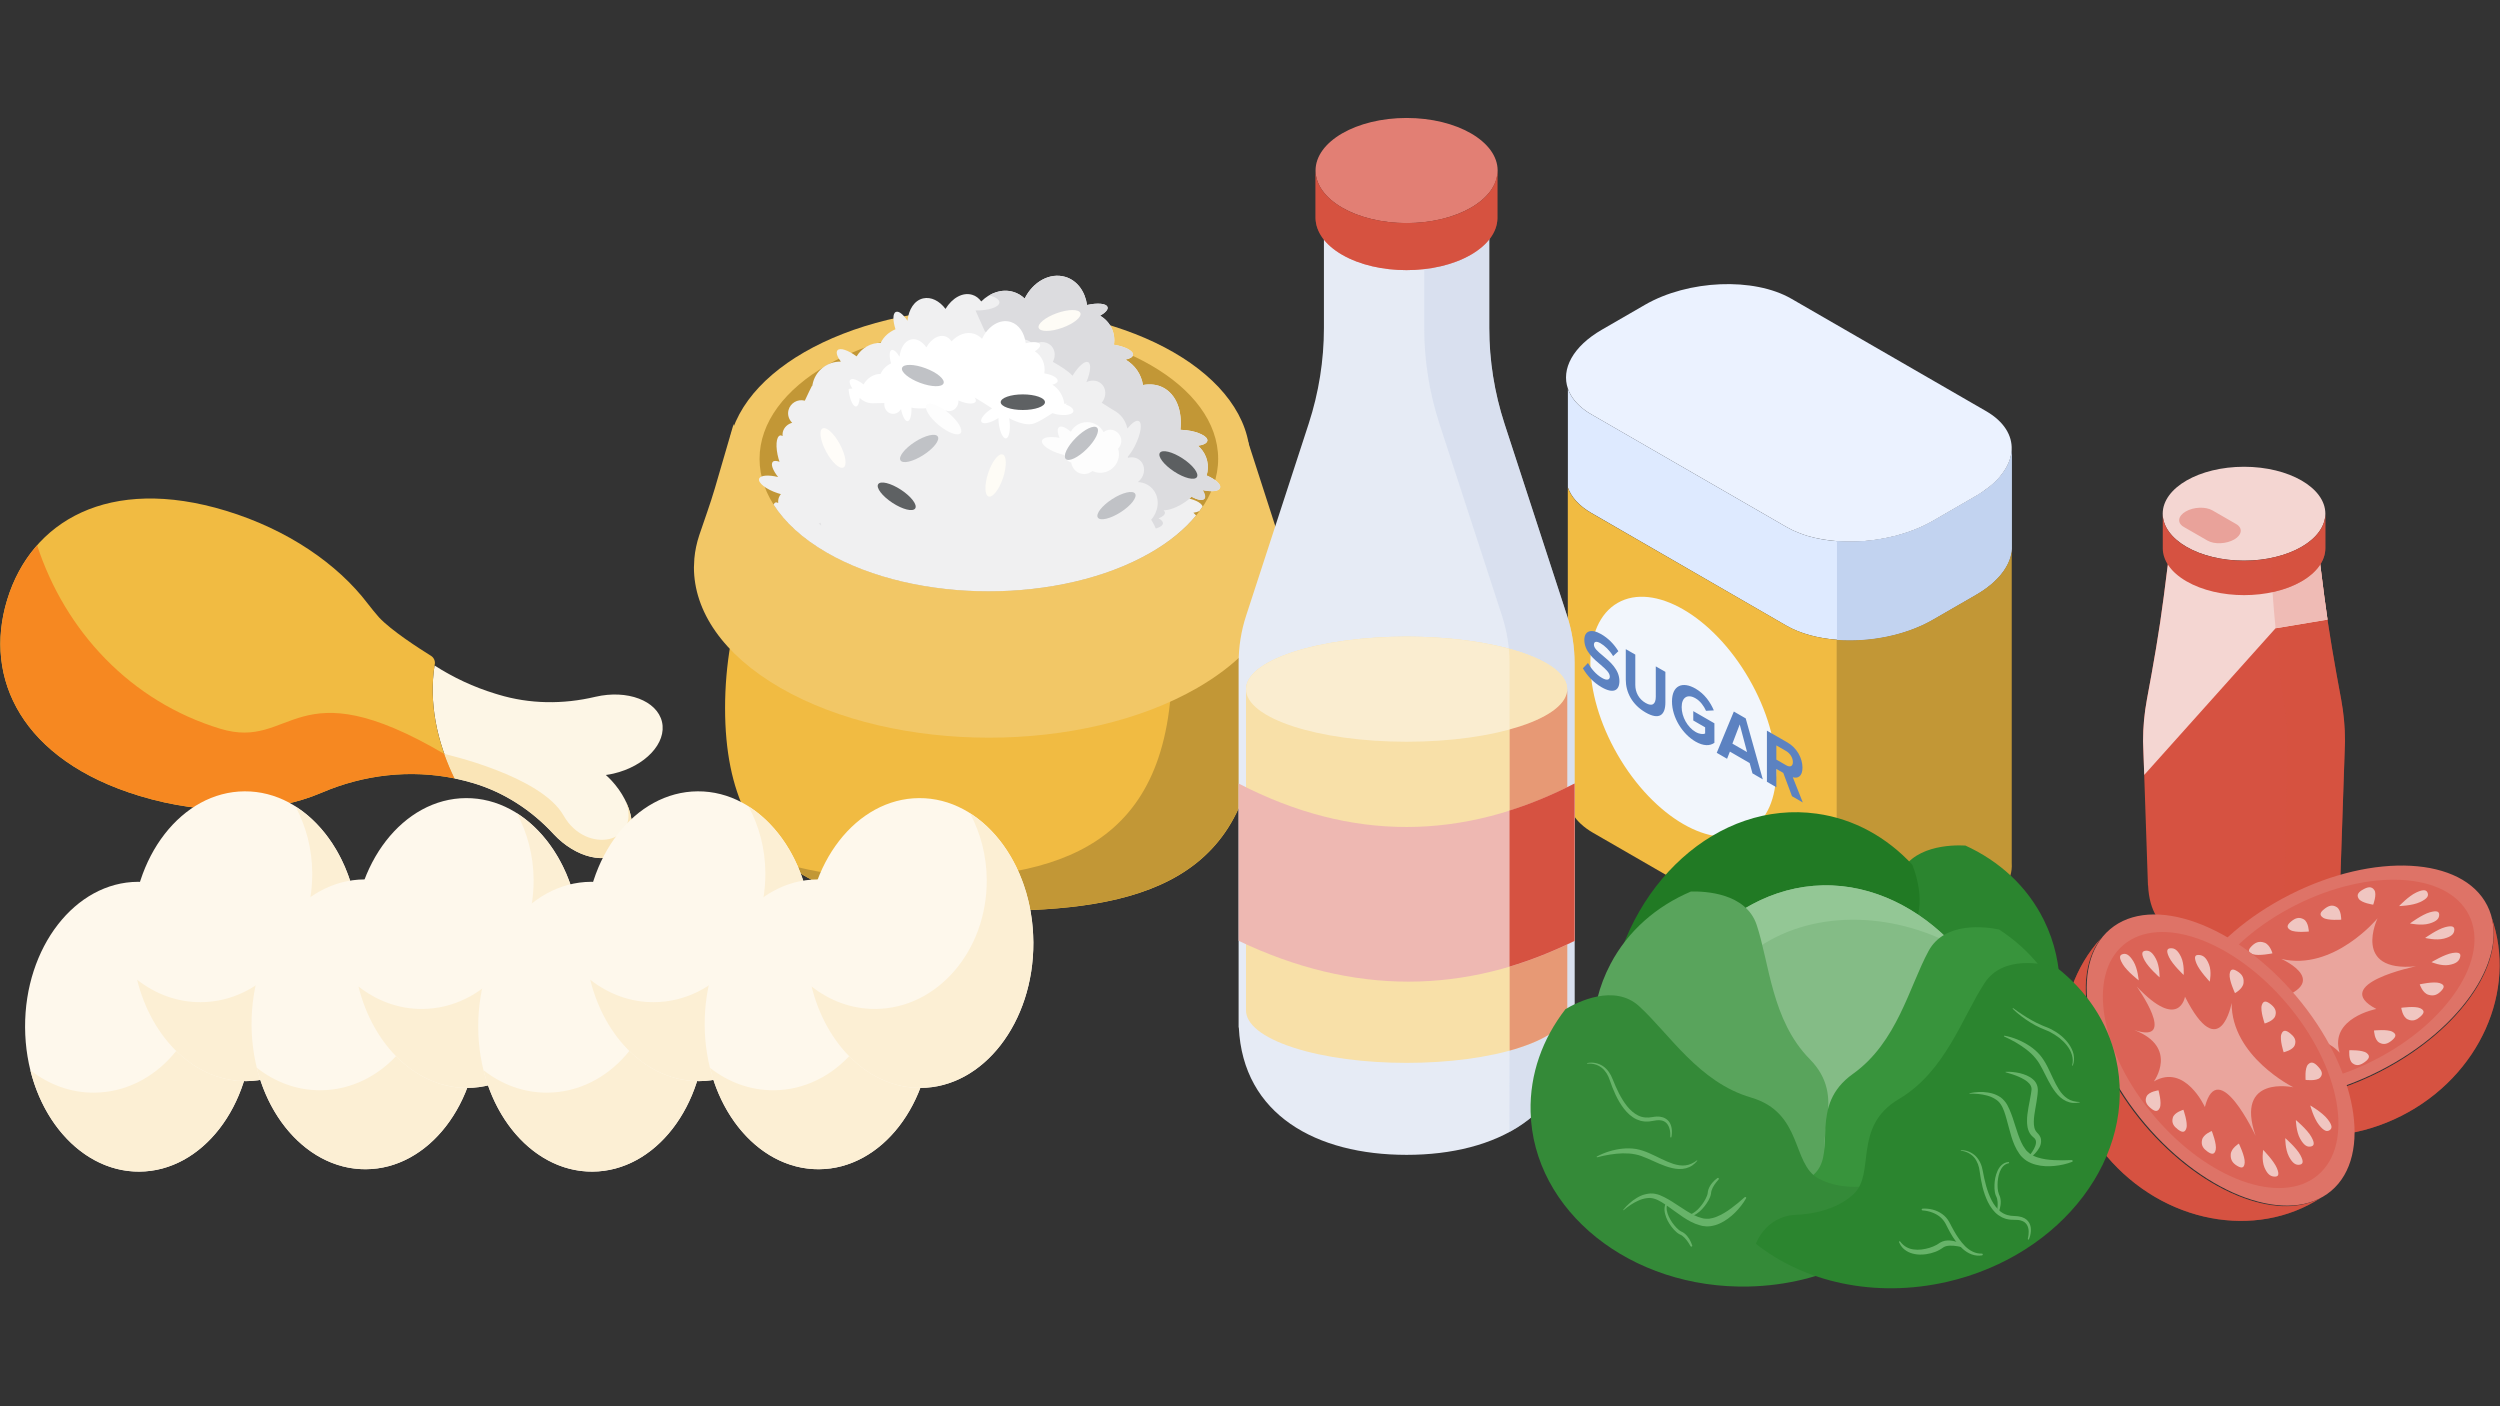 <?xml version="1.0" encoding="iso-8859-1"?>
<!-- Generator: Adobe Illustrator 24.1.2, SVG Export Plug-In . SVG Version: 6.00 Build 0)  -->
<svg version="1.1" id="HASSAN_x5F_CHOICE_x5F_1" xmlns="http://www.w3.org/2000/svg" xmlns:xlink="http://www.w3.org/1999/xlink"
	 x="0px" y="0px" viewBox="0 0 1920 1080" style="enable-background:new 0 0 1920 1080;" xml:space="preserve">
<rect x="0" y="0" width="1920" height="1080" fill="#333333" stroke="none"/>
<g>
	<g id="Chicken">
		<g>
			<g>
				<path style="fill:#FDF6E6;" d="M457.331,535.124c-0.104,0.035-0.208,0.035-0.312,0.069c-24.6,5.829-50.206,5.586-74.39-1.77
					l-2.29-0.694c-16.585-5.066-32.233-12.387-46.633-21.651c-4.268,28.313,1.423,57.84,15.44,86.742
					c5.031,1.041,9.993,2.29,14.954,3.782l0,0c23.42,7.148,44.238,20.749,60.858,38.722c0.069,0.104,0.173,0.174,0.243,0.278
					c17.106,18.32,40.873,23.906,53.121,12.491c12.213-11.415,8.258-35.53-8.848-53.815c-1.353-1.457-2.776-2.81-4.198-4.094
					c1.908-0.278,3.817-0.59,5.76-1.041c24.427-5.656,41.15-23.455,37.368-39.763C504.588,538.073,481.758,529.468,457.331,535.124z
					"/>
				<g>
					<path style="fill:#F1BB42;" d="M333.707,511.114L333.707,511.114l0.035-0.173c0.833-2.741-0.278-5.725-2.706-7.252
						c-9.056-5.621-30.533-19.43-39.971-29.562c-2.984-3.435-5.864-6.939-8.639-10.548c-23.247-30.568-61.656-56.937-108.844-71.302
						c-90.108-27.445-149.717,7.98-168.106,68.422s11.346,123.035,101.453,150.48c51.698,15.752,102.703,13.636,140.245-2.464
						c32.303-13.844,67.832-17.869,101.974-10.895C335.129,568.953,329.439,539.426,333.707,511.114z"/>
				</g>
				<path style="fill:#F68821;" d="M343.04,583.734c-1.492-3.678-1.77-4.684-1.77-4.684
					c-115.714-67.971-115.957-2.255-172.166-19.396C100.371,538.732,50.13,484.883,28.513,418.786
					c-10.409,11.762-18.146,25.953-23.004,41.914c-18.424,60.442,11.311,123.035,101.419,150.48
					c51.698,15.752,102.703,13.636,140.245-2.464c32.303-13.844,67.832-17.869,101.974-10.895l0,0
					C346.891,593.137,344.844,588.453,343.04,583.734z"/>
				<path style="fill:#FAE5B7;" d="M341.271,579.05c2.221,6.28,4.858,12.56,7.876,18.771c5.031,1.041,9.993,2.29,14.954,3.782
					c23.42,7.148,44.238,20.749,60.858,38.722c0.069,0.104,0.173,0.174,0.243,0.278c17.106,18.32,40.873,23.906,53.121,12.491
					c8.986-8.397,9.195-23.663,1.874-38.409c13.358,32.823-29.978,42.33-47.361,11.658
					C415.522,595.705,341.895,579.189,341.271,579.05z"/>
			</g>
		</g>
	</g>
	<g>
		<path style="fill:#F1BB42;" d="M965.511,543.832c0,134.038-91.484,155.724-204.326,155.724s-204.326-21.631-204.326-155.724
			s91.484-242.74,204.326-242.74S965.511,409.794,965.511,543.832z"/>
		<path style="fill:#C29736;" d="M837.902,318.856c38.304,47.404,62.224,114.75,62.224,189.451
			c0,143.464-88.105,166.621-196.807,166.621c-35.907,0-69.525-2.561-98.513-11.115c37.487,28.933,93.554,35.689,156.269,35.689
			c112.843,0,204.326-21.631,204.326-155.724C965.511,442.051,912.713,354.926,837.902,318.856z"/>
		<path style="fill:#F2C766;" d="M980.004,405.871l-21.468-66.529l-10.625,23.811c-8.119-7.029-17.545-13.676-28.279-19.888
			c-88.487-51.054-231.897-51.054-320.329,0c-11.061,6.375-20.705,13.24-28.987,20.487l-6.92-38.086l-14.439,49.529
			c-3.542,12.096-7.955,23.92-11.933,35.852c-1.962,5.885-3.215,11.878-3.76,17.872l-0.327,6.811
			c0,33.455,22.122,66.965,66.365,92.519c88.487,51.054,231.897,51.054,320.329,0C977.117,495.067,997.168,448.48,980.004,405.871z"
			/>
		<ellipse style="fill:#F2C766;" cx="759.441" cy="352.42" rx="200.567" ry="115.785"/>
		<ellipse style="fill:#C29736;" cx="759.441" cy="352.42" rx="176.102" ry="101.673"/>
		<path style="fill:#F0F0F1;" d="M907.7,381.843c-1.58-0.163-3.051-0.272-4.522-0.327c1.58-14.33-3.051-27.135-13.404-32.474
			c-4.686-2.397-9.971-2.833-15.365-1.907c-1.253-8.228-6.212-15.42-13.404-19.506c3.378-0.708,5.612-1.962,5.776-3.651
			c0.381-3.106-6.103-6.429-14.657-7.792c1.526-9.154-2.997-17.926-10.625-22.285c3.869-2.18,6.266-4.631,5.721-6.538
			c-0.817-2.942-7.683-3.487-15.747-1.689c-1.471-10.298-7.519-18.853-16.673-21.577c-11.878-3.542-24.792,3.705-31.221,16.619
			c-2.452-2.343-5.394-4.141-8.772-5.122c-8.609-2.561-17.763,0.545-24.574,7.356c-1.798-2.452-4.141-4.304-6.974-5.122
			c-7.301-2.179-15.365,2.452-20.487,10.843c-4.631-6.157-11.061-9.481-17.218-8.064c-6.756,1.58-11.061,8.5-11.987,17.163
			c-3.215-4.849-6.702-7.737-8.936-6.756c-2.452,1.09-2.397,6.647-0.272,13.295c-4.849,2.016-8.99,5.558-11.333,10.407
			c-7.683-0.054-14.657,4.032-18.526,10.407c-6.484-4.795-12.804-6.92-14.711-4.631c-1.308,1.58-0.218,4.904,2.615,8.663
			c-10.516-0.218-19.888,7.138-21.795,17.817c-0.055,0.272,0,0.545-0.055,0.817c-0.109-0.054-0.163-0.109-0.272-0.163
			c-0.763,1.526-2.997,5.885-5.558,11.551c-0.055,0-0.055-0.055-0.109-0.055c-5.449-1.417-11.006,1.853-12.423,7.301
			c-0.926,3.651,0.327,7.247,2.833,9.699c-3.378,0.926-6.266,3.433-7.192,7.083c-0.272,1.035-0.218,2.07-0.163,3.106
			c-0.654-0.272-1.253-0.599-1.853-0.49c-0.708,0.218-1.308,0.817-1.744,1.689c8.554,13.458,22.122,26.045,40.756,36.833
			c68.763,39.721,180.243,39.721,249.006,0c14.766-8.5,26.317-18.199,34.763-28.497c-0.654-0.708-1.308-1.417-2.071-2.07
			c1.907-0.272,3.433-0.708,4.631-1.308c0.817-1.144,1.635-2.288,2.397-3.433C922.957,385.984,916.255,382.878,907.7,381.843z"/>
		<g>
			<path style="fill:#F0F0F1;" d="M926.607,365.115c0.272-0.872,0.545-1.744,0.708-2.67c1.362-7.792-1.635-15.256-7.247-20.106
				c4.141-0.599,6.974-1.962,7.192-3.923c0.381-3.269-6.865-6.865-16.183-8.01c-1.58-0.163-3.051-0.272-4.522-0.327
				c1.58-14.33-3.051-27.135-13.404-32.474c-4.686-2.397-9.971-2.833-15.365-1.907c-1.253-8.228-6.212-15.42-13.404-19.506
				c3.378-0.708,5.612-1.962,5.776-3.651c0.381-3.106-6.103-6.429-14.657-7.792c1.526-9.154-2.997-17.926-10.625-22.285
				c3.869-2.179,6.266-4.631,5.721-6.538c-0.817-2.942-7.683-3.487-15.747-1.689c-1.471-10.298-7.519-18.852-16.673-21.577
				c-11.878-3.542-24.792,3.705-31.221,16.619c-2.452-2.343-5.394-4.141-8.772-5.122c-8.609-2.561-17.763,0.545-24.574,7.356
				c-1.798-2.452-4.141-4.304-6.974-5.122c-7.301-2.179-15.365,2.452-20.487,10.843c-4.631-6.157-11.061-9.481-17.218-8.064
				c-6.756,1.58-11.061,8.5-11.987,17.163c-3.215-4.849-6.702-7.737-8.936-6.756c-2.452,1.09-2.397,6.647-0.272,13.295
				c-4.849,2.016-8.99,5.558-11.333,10.407c-7.683-0.055-14.657,4.032-18.526,10.407c-6.484-4.795-12.804-6.92-14.711-4.631
				c-1.308,1.58-0.218,4.904,2.615,8.663c-10.516-0.218-19.888,7.138-21.795,17.817c-0.055,0.272,0,0.545-0.055,0.817
				c-0.109-0.055-0.163-0.109-0.272-0.163c-0.763,1.526-2.997,5.885-5.558,11.551c-0.055,0-0.055-0.055-0.109-0.055
				c-5.449-1.417-11.006,1.853-12.423,7.301c-0.926,3.651,0.327,7.247,2.833,9.699c-3.378,0.926-6.266,3.433-7.192,7.083
				c-0.272,1.035-0.218,2.07-0.163,3.106c-0.654-0.272-1.253-0.599-1.853-0.49c-3.215,0.872-3.76,8.936-1.253,17.981
				c0.218,0.817,0.49,1.526,0.763,2.288c-2.288-0.817-4.195-0.981-5.176,0c-1.798,1.853,0.054,6.647,4.086,11.715
				c-7.465-1.853-13.676-1.417-14.602,1.308c-1.035,3.16,5.34,8.119,14.221,11.061c0.872,0.272,1.744,0.545,2.561,0.763
				c-0.055,7.465,4.904,14.33,12.423,16.292c4.958,1.308,9.971,0.109,13.84-2.67c-1.09,5.285,2.016,10.57,7.301,11.933
				c4.086,1.035,8.064-0.654,10.461-3.814c0.218,0.218,0.381,0.381,0.599,0.599c0.109,2.615,0.49,5.449,1.308,8.554
				c2.506,9.045,7.138,15.692,10.298,14.82c2.016-0.545,2.888-4.195,2.67-8.936c4.631,2.997,10.244,4.74,17.49,3.215
				c0,0,4.305-0.654,9.971-1.362c0.163,4.359,2.997,8.282,7.465,9.426c4.795,1.253,9.481-1.253,11.551-5.558
				c2.615,7.029,6.32,11.933,9.045,11.17s3.378-6.756,2.016-14.112c4.413,0.654,11.715-0.381,18.199-1.526
				c0.926,3.433,3.433,6.375,7.138,7.301c5.449,1.417,11.006-1.853,12.423-7.301c5.449,1.417,11.006-1.853,12.423-7.301
				c0.381-1.471,0.381-2.942,0.109-4.304c0.327,0.109,0.599,0.218,0.926,0.272c9.099,2.343,17.163,1.689,17.981-1.526
				c0.163-0.599,0-1.253-0.327-1.962c1.144,0.109,2.343,0.163,3.596,0.163c4.74,1.962,9.917,4.195,15.529,6.593
				c-7.356,5.558-11.769,12.151-9.808,14.766c1.961,2.67,9.699,0.272,17.218-5.394c0.272-0.218,0.49-0.436,0.763-0.654
				c0.272,1.471,0.49,2.997,0.926,4.577c2.506,9.045,7.138,15.692,10.298,14.82c3.215-0.872,3.76-8.936,1.253-17.981
				c-0.272-0.926-0.599-1.635-0.872-2.506c11.333,3.596,21.958,5.285,28.878,1.471c5.449-2.942,11.442-7.41,17.49-12.151
				c1.635,0.272,3.378,0.49,5.231,0.545c9.372,0.436,17.109-1.907,17.272-5.176c0.055-1.362-1.253-2.615-3.378-3.76
				c3.051-1.144,4.958-2.67,4.904-4.304c0-0.654-0.436-1.308-1.035-1.907c3.378,0.109,8.609-1.471,14.003-4.686
				c3.051-1.798,5.558-3.76,7.574-5.667c4.522,2.397,8.445,3.269,9.862,1.58c1.09-1.308,0.49-3.76-1.253-6.647
				c6.865,1.471,12.423,0.981,13.24-1.635C938.213,372.144,933.581,368.112,926.607,365.115z"/>
			<g>
				<path style="fill:#E3E3E5;" d="M597.233,365.605C597.233,365.551,597.233,365.551,597.233,365.605
					C597.233,365.551,597.233,365.605,597.233,365.605L597.233,365.605z"/>
				<path style="fill:#E3E3E5;" d="M630.307,401.458c-0.49,0.218-0.981,0.381-1.471,0.545c0.545,0.654,1.144,1.199,1.853,1.689
					C630.579,402.983,630.361,402.221,630.307,401.458z"/>
				<path style="fill:#DCDCDF;" d="M926.607,365.115c0.272-0.872,0.545-1.744,0.708-2.67c1.362-7.792-1.635-15.256-7.247-20.106
					c4.141-0.599,6.974-1.962,7.192-3.923c0.381-3.269-6.865-6.865-16.183-8.01c-1.58-0.163-3.051-0.272-4.522-0.327
					c1.58-14.33-3.051-27.135-13.404-32.474c-4.686-2.397-9.971-2.833-15.365-1.907c-1.253-8.228-6.212-15.42-13.404-19.506
					c3.378-0.708,5.612-1.962,5.776-3.651c0.381-3.106-6.103-6.429-14.657-7.792c1.526-9.154-2.997-17.926-10.625-22.285
					c3.869-2.179,6.266-4.631,5.721-6.538c-0.817-2.942-7.683-3.487-15.747-1.689c-1.471-10.298-7.519-18.852-16.673-21.577
					c-11.878-3.542-24.792,3.705-31.221,16.619c-2.452-2.343-5.394-4.141-8.772-5.122c-6.212-1.853-12.695-0.654-18.417,2.67
					c4.904,1.253,8.064,3.378,7.792,5.667c-0.436,3.487-8.609,6.103-18.362,5.939c2.561,5.776,4.904,11.061,7.083,15.801
					c0.926,0.817,1.798,1.689,2.615,2.506c0.218-0.817,0.599-1.471,1.144-1.853c2.997-2.125,9.699,2.615,14.929,10.625
					c0.163,0.272,0.327,0.545,0.49,0.872c0.817-1.362,1.907-2.561,3.269-3.542c5.067-3.651,11.769-2.67,14.875,2.07
					c5.067-3.651,11.769-2.724,14.875,2.07c2.125,3.269,1.961,7.356,0.109,10.897c5.83,3.324,12.205,7.247,15.093,10.734
					c4.359-7.083,9.317-11.66,11.933-10.516c2.67,1.199,1.907,7.737-1.253,15.365c4.74-2.234,10.189-1.253,12.968,2.997
					c2.561,3.923,1.853,9.099-1.199,12.859c4.849,3.16,8.663,5.449,8.663,5.449c6.702,3.487,9.753,8.718,11.061,14.33
					c3.378-4.141,6.647-6.647,8.609-5.776c3.106,1.362,1.798,10.026-2.942,19.288c-1.635,3.215-3.433,5.83-5.285,8.064
					c0,0.327,0,0.599,0,0.926c4.141-1.09,8.5,0.163,10.843,3.76c3.051,4.631,1.58,11.17-3.16,14.875
					c5.013,0.218,9.699,2.561,12.586,6.974c4.359,6.647,3.106,15.692-2.397,21.958c0.49,0.763,0.981,1.526,1.417,2.343
					c0.817,1.471,1.526,2.997,2.125,4.413c3.324-0.926,5.449-2.397,5.503-4.087c0.055-1.362-1.253-2.615-3.378-3.76
					c3.051-1.144,4.958-2.67,4.904-4.304c0-0.654-0.436-1.308-1.035-1.907c3.378,0.109,8.609-1.471,14.003-4.686
					c3.051-1.798,5.558-3.76,7.574-5.667c4.522,2.397,8.445,3.269,9.862,1.58c1.09-1.308,0.49-3.76-1.253-6.647
					c6.865,1.471,12.423,0.981,13.24-1.635C938.267,372.144,933.581,368.112,926.607,365.115z"/>
			</g>
			<path style="fill:#FDFDFD;" d="M861.168,338.58c0-4.74-3.814-8.554-8.554-8.554c-1.962,0-3.651,0.763-5.067,1.853
				c-2.397-4.577-7.138-7.683-12.695-7.683c-5.394,0-10.026,2.997-12.478,7.356c-3.814-3.324-7.301-4.795-9.045-3.487
				c-1.526,1.144-1.199,4.359,0.327,8.173c-7.029-1.253-12.641-0.545-13.404,2.125c-0.926,3.16,5.667,7.901,14.711,10.462
				c0.708,0.218,1.417,0.381,2.125,0.545c0.763,2.779,2.833,4.958,5.558,5.83c0.763,4.958,4.849,8.881,10.026,8.881
				c2.452,0,4.577-0.981,6.32-2.343c1.853,0.872,3.869,1.362,5.994,1.362c7.955,0,14.385-6.429,14.385-14.385
				c0-1.417-0.272-2.779-0.654-4.087C860.188,342.993,861.168,340.868,861.168,338.58z"/>
			<path style="fill:#FFFFFF;" d="M818.505,310.574c0.327-0.218,0.654-0.436,0.981-0.654c-0.708,0.054-1.362,0.109-2.071,0.272
				c-0.817-6.266-4.25-11.715-9.208-14.766c2.397-0.545,3.923-1.58,4.087-2.833c0.272-2.397-4.195-4.904-10.244-5.83
				c1.144-7.029-1.962-13.676-7.301-16.945c2.724-1.689,4.413-3.596,4.086-5.067c-0.545-2.234-5.34-2.615-11.061-1.144
				c-0.981-7.846-5.122-14.33-11.497-16.346c-8.282-2.615-17.436,3.051-22.067,12.968c-1.689-1.798-3.76-3.106-6.103-3.869
				c-5.994-1.907-12.478,0.599-17.327,5.83c-1.253-1.853-2.888-3.269-4.849-3.869c-5.067-1.58-10.843,2.016-14.494,8.445
				c-3.215-4.631-7.683-7.138-11.987-5.994c-4.74,1.253-7.846,6.593-8.609,13.186c-2.234-3.705-4.631-5.83-6.212-5.067
				c-1.744,0.872-1.744,5.122-0.272,10.189c-3.433,1.58-6.375,4.304-8.064,8.064c-5.394,0.054-10.298,3.215-13.077,8.119
				c-4.522-3.596-8.936-5.176-10.298-3.433c-0.926,1.253-0.163,3.76,1.744,6.593c-0.981,0-1.907,0.109-2.888,0.272
				c0.054,0.436,0,0.817,0.054,1.308c0.817,7.083,3.378,12.478,5.721,12.151c1.471-0.218,2.397-2.888,2.724-6.538
				c2.888,2.724,6.647,4.522,11.824,4.032c0,0,3.051-0.109,7.083-0.109c-0.327,3.324,1.253,6.538,4.25,7.792
				c3.215,1.362,6.702-0.109,8.554-3.16c1.09,5.558,3.215,9.59,5.176,9.263c1.962-0.327,3.051-4.795,2.833-10.461
				c2.997,0.926,8.173,0.763,12.75,0.49c0.272,2.67,1.744,5.122,4.25,6.157c3.651,1.58,7.792-0.381,9.317-4.413
				c3.651,1.58,7.792-0.381,9.317-4.413c0.381-1.09,0.545-2.179,0.49-3.269c0.218,0.109,0.381,0.218,0.599,0.272
				c6.103,2.615,11.715,2.833,12.641,0.49c0.327-0.872-0.054-1.907-0.872-3.051c3.76,2.125,8.445,5.231,13.458,8.391
				c-5.667,3.542-9.372,8.119-8.228,10.298c1.09,2.179,6.702,1.09,12.478-2.506c0.218-0.163,0.381-0.272,0.599-0.436
				c0.054,1.144,0.054,2.288,0.163,3.542c0.817,7.083,3.378,12.478,5.721,12.151c2.288-0.381,3.487-6.429,2.67-13.513
				c-0.109-0.708-0.272-1.308-0.381-1.962c7.519,3.76,14.711,5.994,19.942,3.76c4.087-1.744,8.663-4.577,13.349-7.628
				c1.144,0.327,2.288,0.654,3.542,0.926c6.484,1.199,12.096,0.109,12.532-2.343C824.771,314.061,822.319,312.045,818.505,310.574z"
				/>
			
				<ellipse transform="matrix(0.881 -0.473 0.473 0.881 -86.65 343.533)" style="fill:#FFFDF9;" cx="639.796" cy="344.072" rx="5.994" ry="17.001"/>
			
				<ellipse transform="matrix(0.639 -0.769 0.769 0.639 14.551 673.653)" style="fill:#FDFDFD;" cx="724.584" cy="321.332" rx="5.994" ry="17.001"/>
			
				<ellipse transform="matrix(0.316 -0.949 0.949 0.316 176.016 975.426)" style="fill:#FEFCF6;" cx="764.808" cy="365.584" rx="17" ry="5.993"/>
			
				<ellipse transform="matrix(0.842 -0.54 0.54 0.842 -73.744 524.515)" style="fill:#C0C2C6;" cx="857.129" cy="387.949" rx="16.999" ry="5.993"/>
			
				<ellipse transform="matrix(0.842 -0.54 0.54 0.842 -74.064 435.732)" style="fill:#C0C2C6;" cx="705.644" cy="344.103" rx="16.999" ry="5.993"/>
			
				<ellipse transform="matrix(0.35 -0.937 0.937 0.35 190.486 851.324)" style="fill:#C0C2C6;" cx="708.492" cy="288.446" rx="5.993" ry="16.999"/>
			
				<ellipse transform="matrix(0.707 -0.707 0.707 0.707 2.565 687.06)" style="fill:#C0C2C6;" cx="830.637" cy="340.434" rx="17" ry="5.994"/>
			
				<ellipse transform="matrix(0.942 -0.335 0.335 0.942 -35.615 286.466)" style="fill:#FEFCF6;" cx="813.929" cy="246.638" rx="17" ry="5.994"/>
			
				<ellipse transform="matrix(0.548 -0.836 0.836 0.548 -7.466 748.316)" style="fill:#5E6163;" cx="688.978" cy="381.07" rx="5.994" ry="17"/>
			<ellipse style="fill:#5E6163;" cx="785.54" cy="308.884" rx="17" ry="5.994"/>
			
				<ellipse transform="matrix(0.548 -0.836 0.836 0.548 110.442 918.376)" style="fill:#5C5F61;" cx="905.356" cy="356.953" rx="5.994" ry="17"/>
		</g>
	</g>
	<g id="Sugar_2_">
		<g>
			<path style="fill:#EBF2FF;" d="M1544.957,345.352v0.434c-0.372,6.07-2.849,12.263-7.37,18.209
				c-0.557,0.743-1.177,1.486-1.734,2.23c-0.062,0.062-0.124,0.124-0.186,0.186c-1.115,1.301-2.354,2.663-3.716,3.902
				c-2.663,2.539-5.822,5.017-9.352,7.432c-1.61,1.115-3.344,2.168-5.141,3.221l-5.326,3.097l-27.747,16.041
				c-11.706,6.751-25.641,11.396-39.886,13.811c-11.272,1.982-22.792,2.539-33.754,1.672c-7.866-0.619-15.422-1.92-22.42-3.964
				c-0.867-0.31-1.796-0.619-2.663-0.867c-0.867-0.248-1.672-0.557-2.415-0.867c-0.805-0.31-1.61-0.619-2.354-0.929
				c-0.805-0.31-1.548-0.619-2.354-0.991c-0.681-0.31-1.301-0.557-1.982-0.867c-1.548-0.743-3.097-1.548-4.583-2.415
				l-136.503-78.781l-13.378-7.742c-0.619-0.372-1.239-0.743-1.858-1.115c-0.495-0.372-1.053-0.681-1.548-0.991
				c-0.557-0.372-1.053-0.743-1.548-1.115c-1.548-1.053-2.911-2.292-4.212-3.468c-0.434-0.434-0.867-0.805-1.239-1.239
				c-0.372-0.372-0.743-0.805-1.177-1.239c-0.372-0.434-0.743-0.867-1.053-1.239c-2.415-2.911-4.15-5.946-5.264-9.166
				c-5.326-15.05,3.654-32.454,26.074-45.398l33.011-19.076c33.321-19.262,83.673-21.305,112.473-4.707l149.881,86.522
				C1539.073,323.799,1545.452,334.39,1544.957,345.352L1544.957,345.352z"/>
			<path style="fill:#DEEAFF;" d="M1544.957,345.786v75.808c-0.743,12.263-10.033,25.083-27.499,35.117l-33.073,19.076
				c-20.996,12.139-48.804,17.465-73.702,15.546c-14.555-1.115-28.118-4.707-38.771-10.839l-149.819-86.584
				c-9.414-5.45-15.422-12.201-17.961-19.571v-75.746c1.115,3.159,2.849,6.255,5.264,9.166c0.31,0.434,0.681,0.867,1.053,1.239
				c0.372,0.434,0.743,0.867,1.177,1.239c0.372,0.434,0.805,0.867,1.239,1.239c1.301,1.177,2.663,2.354,4.212,3.468
				c0.495,0.434,1.053,0.743,1.548,1.115s0.991,0.681,1.548,0.991c0.619,0.372,1.239,0.743,1.858,1.115l13.44,7.742l136.503,78.781
				c1.486,0.867,3.035,1.672,4.583,2.415c0.619,0.31,1.301,0.619,1.982,0.867c0.743,0.372,1.548,0.681,2.354,0.991
				c0.743,0.31,1.548,0.619,2.354,0.929c0.805,0.31,1.61,0.619,2.415,0.867c0.867,0.31,1.796,0.557,2.663,0.867
				c6.999,2.044,14.555,3.406,22.42,3.964c11.024,0.867,22.544,0.31,33.754-1.672c14.307-2.415,28.18-7.061,39.886-13.811
				l27.747-16.041l5.326-3.097c1.796-1.053,3.468-2.106,5.141-3.221c3.53-2.354,6.627-4.831,9.352-7.432
				c1.363-1.239,2.601-2.601,3.716-3.902c0.062-0.124,0.124-0.186,0.186-0.186c0.619-0.681,1.239-1.424,1.734-2.23
				C1542.17,358.111,1544.647,351.856,1544.957,345.786z"/>
			<path style="fill:#C29736;" d="M1517.52,701.537l-32.949,19.138c-7.99,4.583-16.846,8.237-26.198,10.839
				c-0.062,0-0.062,0.062-0.124,0.062c-9.909,2.787-20.191,4.459-30.41,4.955h-0.124c-2.973,0.186-5.884,0.186-8.795,0.186h-0.372
				c-0.372,0-0.743,0-1.053-0.062h-0.31c-1.796-0.062-3.654-0.124-5.388-0.248h-0.124c-0.31-0.062-0.619-0.062-0.929-0.062V491.332
				c24.898,1.92,52.706-3.406,73.702-15.546l33.073-19.076c17.404-10.033,26.756-22.854,27.499-35.117v241.234
				C1546.01,676.144,1536.658,690.451,1517.52,701.537z"/>
			<g>
				<path style="fill:#F1BB42;" d="M1411.674,736.406c0.062,0,0.062,0,0.124,0C1411.736,736.406,1411.736,736.406,1411.674,736.406z
					"/>
				<path style="fill:#F1BB42;" d="M1417.186,736.654c0.31,0,0.619,0.062,0.867,0.062c0.186,0,0.31,0,0.496,0
					C1418.115,736.654,1417.682,736.654,1417.186,736.654z"/>
				<path style="fill:#F1BB42;" d="M1371.974,480.493c10.653,6.132,24.216,9.724,38.771,10.839v244.95
					c-14.369-1.115-27.809-4.645-38.275-10.715l-149.2-86.089c-14.183-8.237-20.438-19.385-19.2-31.029V374.4
					c2.539,7.308,8.547,14.121,17.961,19.571L1371.974,480.493z"/>
				<path style="fill:#F1BB42;" d="M1430.564,736.282c-0.929,0.062-1.858,0.186-2.787,0.248
					C1428.706,736.468,1429.635,736.344,1430.564,736.282z"/>
				<path style="fill:#F1BB42;" d="M1456.453,732.009c0.619-0.186,1.301-0.31,1.92-0.434v-0.062
					C1457.753,731.637,1457.134,731.823,1456.453,732.009z"/>
				<path style="fill:#F1BB42;" d="M1450.197,733.495c-1.115,0.248-2.168,0.495-3.283,0.681
					C1448.03,733.991,1449.144,733.743,1450.197,733.495z"/>
				<path style="fill:#F1BB42;" d="M1440.597,735.229c-1.115,0.186-2.168,0.31-3.283,0.434
					C1438.43,735.539,1439.544,735.353,1440.597,735.229z"/>
			</g>
			
				<ellipse transform="matrix(0.866 -0.5 0.5 0.866 -102.032 720.174)" style="fill:#F2F6FC;" cx="1292.813" cy="550.476" rx="58.279" ry="100.951"/>
			<path style="fill:#C2D3F0;" d="M1484.447,475.786l33.073-19.076c17.404-10.033,26.756-22.854,27.499-35.117v-75.808
				c-0.372,6.07-2.849,12.263-7.37,18.209c-0.495,0.743-1.115,1.486-1.734,2.23c-0.062,0.062-0.124,0.124-0.186,0.186
				c-1.115,1.301-2.354,2.663-3.716,3.902c-2.663,2.539-5.822,5.017-9.352,7.432c-1.61,1.115-3.344,2.168-5.141,3.221l-5.326,3.097
				l-27.747,16.041c-11.706,6.751-25.641,11.396-39.886,13.811c-11.272,1.982-22.792,2.539-33.754,1.672v75.808
				C1435.643,493.252,1463.451,487.925,1484.447,475.786z"/>
			<path style="fill:#5C82C1;" d="M1219.554,509.169c2.416,4.273,6.132,8.857,10.839,11.52c3.964,2.292,5.946,1.239,5.946-0.991
				c0-2.973-2.973-5.636-6.875-8.98c-5.574-4.707-12.697-10.591-12.697-19.324c0-6.565,4.893-8.98,12.882-4.397
				c5.388,3.097,9.91,7.618,13.254,13.13l-4.026,3.778c-2.725-4.521-6.441-7.99-9.724-9.909c-3.282-1.858-5.017-1.239-5.017,1.115
				c0,2.663,2.849,5.141,6.813,8.423c5.636,4.707,12.758,10.777,12.758,19.509c0,7.184-4.459,10.033-13.625,4.769
				c-6.503-3.778-11.21-8.98-14.431-14.555L1219.554,509.169z M1248.539,498.516l7.37,4.212v23.349
				c0,5.45,2.601,10.777,7.928,13.811c5.203,3.035,7.804,0.743,7.804-4.769V511.77l7.37,4.212v23.535
				c0,9.786-4.831,13.626-15.174,7.68c-10.405-6.008-15.236-15.546-15.236-25.207v-23.473H1248.539z M1302.174,528.864
				c7.061,4.088,11.458,10.591,14.059,16.722l-6.008,0.31c-1.61-3.654-4.459-7.556-8.052-9.6
				c-6.193-3.592-10.653-0.681-10.653,6.751c0,7.432,4.459,15.484,10.653,19.076c3.097,1.796,5.884,1.92,7.37,1.239v-4.769
				l-9.104-5.264v-7.184l16.227,9.352v14.988c-3.468,2.477-8.299,2.601-14.493-0.929c-9.971-5.76-18.085-18.456-18.085-30.843
				C1284.089,526.263,1292.203,523.104,1302.174,528.864z M1343.732,586.029l-15.174-8.795l-2.168,5.512l-7.928-4.583l13.13-31.71
				l9.104,5.264l13.13,46.822l-7.928-4.583L1343.732,586.029z M1330.478,571.103l11.272,6.503l-5.636-21.243L1330.478,571.103z
				 M1369.559,593.585l-5.326-3.035v14.059l-7.246-4.211v-39.266l15.917,9.166c7.061,4.088,11.396,11.953,11.396,19.262
				c0,6.937-3.778,8.485-7.432,7.37l7.68,19.385l-8.299-4.831L1369.559,593.585z M1371.85,576.863l-7.618-4.397v10.9l7.618,4.397
				c2.911,1.672,5.079,0.805,5.079-2.477C1376.929,581.942,1374.761,578.597,1371.85,576.863z"/>
		</g>
	</g>
	<g>
		<g>
			<path style="fill:#E6EBF5;" d="M1143.754,251.862V171.61h-126.98v80.251c0,24.973-3.979,49.776-11.682,73.479l-48.083,147.551
				c-3.809,11.682-5.756,23.957-5.756,36.316v279.864c0.085,0,0.085,0,0.169,0.085c3.217,67.045,59.681,97.775,128.842,97.775
				s125.626-30.814,128.842-97.775c0.085,0,0.085,0,0.169-0.085V509.208c0-12.359-1.947-24.549-5.756-36.316l-48.083-147.551
				C1147.733,301.638,1143.754,276.835,1143.754,251.862z"/>
			<path style="opacity:0.5;fill:#CCD7EA;enable-background:new    ;" d="M1203.519,472.976l-48.083-147.551
				c-7.703-23.703-11.682-48.506-11.682-73.479v-80.251h-49.945v80.251c0,24.973,3.979,49.776,11.682,73.479l48.083,147.551
				c3.809,11.682,5.756,23.957,5.756,36.316v279.864c0,0-0.085,39.533-0.085,80.251c28.867-15.661,47.998-42.073,49.861-80.251
				c0.085,0,0.085,0,0.169-0.085V509.208C1209.276,496.933,1207.329,484.659,1203.519,472.976z"/>
			<path style="fill:#F8E0A8;" d="M1203.604,529.271c0-10.328-12.021-20.655-36.147-28.528c-48.168-15.746-126.218-15.746-174.386,0
				c-24.042,7.873-36.147,18.2-36.147,28.528l0,0v246.68l0,0c0,10.328,12.021,20.655,36.147,28.528
				c48.168,15.745,126.218,15.745,174.386,0c24.042-7.873,36.147-18.201,36.147-28.528l0,0V529.271L1203.604,529.271z"/>
			<ellipse style="fill:#E27F74;" cx="1080.264" cy="130.977" rx="69.924" ry="40.38"/>
			<ellipse style="fill:#FAEDD0;" cx="1080.264" cy="529.271" rx="123.34" ry="40.38"/>
			<path style="opacity:0.5;fill:#F8DEA4;enable-background:new    ;" d="M1167.457,500.743c-2.794-0.931-5.672-1.778-8.635-2.54
				c0.339,3.64,0.508,7.365,0.508,11.09v50.961c2.794-0.762,5.503-1.524,8.042-2.37
				C1215.625,542.054,1215.625,516.488,1167.457,500.743z"/>
			<g style="opacity:0.5;">
				<path style="fill:#D65241;" d="M1203.35,526.901c0,0.169,0.085,0.339,0.085,0.593
					C1203.435,527.324,1203.35,527.07,1203.35,526.901z"/>
				<path style="fill:#D65241;" d="M1175.922,503.79c-1.693-0.677-3.386-1.27-5.248-1.947
					C1172.536,502.52,1174.314,503.113,1175.922,503.79z"/>
				<path style="fill:#D65241;" d="M1202.588,524.192c-2.794-7.28-11.682-14.391-26.666-20.401
					C1190.906,509.801,1199.795,516.911,1202.588,524.192z"/>
				<path style="fill:#D65241;" d="M1163.224,499.388c1.185,0.339,2.37,0.762,3.555,1.1
					C1165.595,500.15,1164.41,499.812,1163.224,499.388z"/>
				<path style="fill:#D65241;" d="M1167.457,557.799c-2.624,0.847-5.333,1.608-8.042,2.37v228.903c0,0,0,6.857,0,17.777
					c2.794-0.762,5.502-1.524,8.127-2.455c24.042-7.873,36.147-18.201,36.147-28.528V529.271
					C1203.604,539.599,1191.583,549.926,1167.457,557.799z"/>
				<path style="fill:#D65241;" d="M1158.907,498.203C1158.907,498.203,1158.823,498.203,1158.907,498.203L1158.907,498.203
					C1158.823,498.203,1158.907,498.203,1158.907,498.203z"/>
			</g>
			<path style="fill:#D65241;" d="M1129.702,159.505c-27.258,15.746-71.532,15.746-98.875,0
				c-13.629-7.873-20.486-18.2-20.486-28.528l0,0v36.909l0,0c0.339,10.074,7.111,20.063,20.401,27.766
				c27.258,15.746,71.532,15.746,98.875,0c13.291-7.703,20.148-17.693,20.401-27.766l0,0v-35.724h-0.085
				C1149.595,142.151,1142.823,151.971,1129.702,159.505z"/>
			<path style="opacity:0.5;fill:#D65241;enable-background:new    ;" d="M1129.702,159.505c-27.258,15.746-71.532,15.746-98.875,0
				c-13.629-7.873-20.486-18.2-20.486-28.528l0,0v36.909l0,0c0.339,10.074,7.111,20.063,20.401,27.766
				c27.258,15.746,71.532,15.746,98.875,0c13.291-7.703,20.148-17.693,20.401-27.766l0,0v-35.724h-0.085
				C1149.595,142.151,1142.823,151.971,1129.702,159.505z"/>
			<path style="fill:#EEB8B2;" d="M951.252,722.534c88.039,41.988,174.047,41.649,258.108,0.085V601.734
				c-86.008,44.358-172.016,44.697-258.108,0V722.534z"/>
			<path style="fill:#D65241;" d="M1209.276,601.734c-16.677,8.55-33.269,15.492-49.946,20.74v119.869
				c16.677-4.995,33.354-11.597,49.946-19.809V601.734z"/>
		</g>
	</g>
	<g>
		<g>
			<g>
				<g>
					<g>
						
							<ellipse transform="matrix(1 -0.005 0.005 1 -3.94 0.542)" style="fill:#FEF8EC;" cx="106.444" cy="788.509" rx="87.18" ry="111.285"/>
						<path style="fill:#FCEFD4;" d="M144.953,688.907c8.018,14.916,12.778,32.377,12.88,51.162
							c0.28,54.496-38.028,98.837-85.55,99.091c-18.174,0.102-35.024-6.312-48.973-17.258
							c11.225,45.308,44.519,78.092,83.692,77.888c48.158-0.229,86.924-50.246,86.619-111.716
							C193.417,744.549,173.588,707.03,144.953,688.907z"/>
					</g>
				</g>
			</g>
			<g>
				<g>
					<g>
						
							<ellipse transform="matrix(1 -0.005 0.005 1 -3.591 0.951)" style="fill:#FEF8EC;" cx="188.421" cy="719.02" rx="87.18" ry="111.285"/>
						<path style="fill:#FCEFD4;" d="M226.929,619.418c8.018,14.916,12.778,32.377,12.88,51.162
							c0.28,54.496-38.028,98.837-85.55,99.091c-18.174,0.102-35.024-6.312-48.973-17.258
							c11.225,45.308,44.519,78.092,83.692,77.888c48.158-0.229,86.924-50.246,86.619-111.716
							C275.393,675.059,255.565,637.541,226.929,619.418z"/>
					</g>
				</g>
			</g>
			<g>
				<g>
					<g>
						
							<ellipse transform="matrix(1 -0.005 0.005 1 -3.928 1.411)" style="fill:#FEF8EC;" cx="280.366" cy="786.677" rx="87.18" ry="111.285"/>
						<path style="fill:#FCEFD4;" d="M318.874,687.075c8.018,14.916,12.778,32.377,12.88,51.162
							c0.28,54.496-38.028,98.837-85.55,99.091c-18.174,0.102-35.024-6.312-48.973-17.258
							c11.225,45.308,44.519,78.092,83.692,77.888c48.158-0.229,86.924-50.246,86.619-111.716
							C367.338,742.717,347.51,705.198,318.874,687.075z"/>
					</g>
				</g>
			</g>
			<g>
				<g>
					<g>
						
							<ellipse transform="matrix(1 -0.005 0.005 1 -3.615 1.8)" style="fill:#FEF8EC;" cx="358.433" cy="724.224" rx="87.18" ry="111.285"/>
						<path style="fill:#FCEFD4;" d="M396.941,624.622c8.018,14.916,12.778,32.377,12.88,51.162
							c0.28,54.496-38.028,98.837-85.55,99.091c-18.174,0.102-35.024-6.312-48.973-17.258
							c11.225,45.308,44.519,78.092,83.692,77.888c48.158-0.229,86.924-50.246,86.619-111.716
							C445.405,680.264,425.577,642.745,396.941,624.622z"/>
					</g>
				</g>
			</g>
		</g>
		<g>
			<g>
				<g>
					<g>
						
							<ellipse transform="matrix(1 -0.005 0.005 1 -3.935 2.281)" style="fill:#FEF8EC;" cx="454.444" cy="788.509" rx="87.18" ry="111.285"/>
						<path style="fill:#FCEFD4;" d="M492.953,688.907c8.018,14.916,12.778,32.377,12.88,51.162
							c0.28,54.496-38.028,98.837-85.55,99.091c-18.174,0.102-35.024-6.312-48.973-17.258
							c11.225,45.308,44.519,78.092,83.692,77.888c48.158-0.229,86.924-50.246,86.619-111.716
							C541.417,744.549,521.588,707.03,492.953,688.907z"/>
					</g>
				</g>
			</g>
			<g>
				<g>
					<g>
						
							<ellipse transform="matrix(1 -0.005 0.005 1 -3.587 2.69)" style="fill:#FEF8EC;" cx="536.421" cy="719.02" rx="87.18" ry="111.285"/>
						<path style="fill:#FCEFD4;" d="M574.929,619.418c8.018,14.916,12.778,32.377,12.88,51.162
							c0.28,54.496-38.028,98.837-85.55,99.091c-18.174,0.102-35.024-6.312-48.973-17.258
							c11.225,45.308,44.518,78.092,83.692,77.888c48.158-0.229,86.924-50.246,86.619-111.716
							C623.393,675.059,603.565,637.541,574.929,619.418z"/>
					</g>
				</g>
			</g>
			<g>
				<g>
					<g>
						
							<ellipse transform="matrix(1 -0.005 0.005 1 -3.924 3.15)" style="fill:#FEF8EC;" cx="628.366" cy="786.677" rx="87.18" ry="111.285"/>
						<path style="fill:#FCEFD4;" d="M666.874,687.075c8.018,14.916,12.778,32.377,12.88,51.162
							c0.28,54.496-38.028,98.837-85.55,99.091c-18.174,0.102-35.024-6.312-48.973-17.258
							c11.225,45.308,44.518,78.092,83.692,77.888c48.158-0.229,86.924-50.246,86.619-111.716
							C715.338,742.717,695.51,705.198,666.874,687.075z"/>
					</g>
				</g>
			</g>
			<g>
				<g>
					<g>
						
							<ellipse transform="matrix(1 -0.005 0.005 1 -3.611 3.54)" style="fill:#FEF8EC;" cx="706.433" cy="724.224" rx="87.18" ry="111.285"/>
						<path style="fill:#FCEFD4;" d="M744.941,624.622c8.018,14.916,12.778,32.377,12.88,51.162
							c0.28,54.496-38.028,98.837-85.55,99.091c-18.174,0.102-35.024-6.312-48.973-17.258
							c11.225,45.308,44.518,78.092,83.692,77.888c48.158-0.229,86.924-50.246,86.619-111.716
							C793.405,680.264,773.577,642.745,744.941,624.622z"/>
					</g>
				</g>
			</g>
		</g>
	</g>
	<g>
		<g>
			<path style="fill:none;" d="M1786.855,389.881L1786.855,389.881L1786.855,389.881L1786.855,389.881z M1659.977,389.881
				L1659.977,389.881L1659.977,389.881L1659.977,389.881z M1723.416,407.949c-35.021,0-63.439-8.075-63.439-18.023v32.969
				c0,9.949,28.418,18.023,63.439,18.023s63.439-8.075,63.439-18.023v-32.969C1786.855,399.874,1758.437,407.949,1723.416,407.949z"
				/>
			<path style="fill:#D65241;" d="M1798.008,537.192c-4.907-26.232-9.547-52.464-12.938-78.964l-3.569-28.106
				c-9.815,6.335-32.121,10.796-58.085,10.796c-25.964,0-48.226-4.417-58.085-10.796l-3.569,28.106
				c-3.391,26.455-8.03,52.732-12.938,78.964c-1.963,10.529-2.944,21.28-2.944,32.032l3.747,110.55c0.045,0,0.045,0.045,0.089,0.045
				c1.918,40.285,32.121,45.237,73.7,45.237c41.579,0,71.781-4.952,73.7-45.237c0.045,0,0.045-0.045,0.089-0.045l3.747-110.55
				C1800.953,558.472,1799.971,547.765,1798.008,537.192z"/>
			<path style="opacity:0.5;fill:#D65241;enable-background:new    ;" d="M1798.008,537.192
				c-4.907-26.232-9.547-52.464-12.938-78.964l-3.569-28.106c-7.049,4.55-20.611,8.119-37.296,9.77
				c2.811,34.708,6.067,79.276,9.413,97.3c1.963,10.529,2.944,21.28,2.944,32.032l-2.811,154.18
				c25.251-3.48,41.98-14.008,43.408-43.586c0.045,0,0.045-0.045,0.089-0.045l3.747-110.55
				C1800.953,558.472,1799.971,547.765,1798.008,537.192z"/>
			<path style="fill:#F4D6D2;" d="M1785.071,458.272l-3.569-28.106c-9.815,6.335-32.121,10.796-58.085,10.796
				c-25.964,0-48.226-4.417-58.085-10.796l-3.569,28.106c-3.391,26.455-8.03,52.732-12.938,78.964
				c-1.963,10.529-2.944,21.28-2.944,32.032l0.892,25.875l100.869-112.646l39.884-6.647l0,0
				C1786.632,469.961,1785.829,464.116,1785.071,458.272z"/>
			<path style="fill:#EFBBB5;" d="M1785.071,458.272l-3.569-28.106c-7.049,4.55-20.611,8.119-37.296,9.77
				c1.74,21.726,1.428,22.039,3.435,42.56l39.884-6.647l0,0C1786.632,469.961,1785.829,464.116,1785.071,458.272z"/>
			<ellipse style="fill:#F4D6D2;" cx="1723.416" cy="394.521" rx="62.457" ry="36.047"/>
			<path style="fill:#D65241;" d="M1785.874,394.521L1785.874,394.521L1785.874,394.521L1785.874,394.521z M1767.583,420.039
				c-24.403,14.098-63.93,14.098-88.288,0c-12.179-7.049-18.291-16.284-18.291-25.474v26.455c0,9.235,6.112,18.47,18.291,25.474
				c24.403,14.098,63.93,14.098,88.288,0c12.179-7.049,18.291-16.284,18.291-25.474v-26.5
				C1785.874,403.756,1779.762,412.991,1767.583,420.039z"/>
			<path style="fill:none;" d="M1785.874,394.521L1785.874,394.521L1785.874,394.521L1785.874,394.521z M1767.583,420.039
				c-24.403,14.098-63.93,14.098-88.288,0c-12.179-7.049-18.291-16.284-18.291-25.474v26.455c0,9.235,6.112,18.47,18.291,25.474
				c24.403,14.098,63.93,14.098,88.288,0c12.179-7.049,18.291-16.284,18.291-25.474v-26.5
				C1785.874,403.756,1779.762,412.991,1767.583,420.039z"/>
			<path style="opacity:0.5;fill:#D65241;enable-background:new    ;" d="M1745.366,454.703c8.075-1.74,15.704-4.461,22.217-8.253
				c12.179-7.049,18.291-16.284,18.291-25.474v-26.455c0,9.235-6.112,18.47-18.291,25.474c-6.781,3.926-14.722,6.692-23.198,8.432
				L1745.366,454.703z"/>
			<path style="fill:#E9A29A;" d="M1695.355,415.177l-18.202-10.484c-5.264-3.034-4.595-8.343,1.472-11.867l0,0
				c6.067-3.524,15.257-3.881,20.522-0.848l18.202,10.484c5.264,3.034,4.595,8.343-1.472,11.867l0,0
				C1709.81,417.809,1700.619,418.21,1695.355,415.177z"/>
		</g>
	</g>
	<g>
		<g>
			
				<ellipse transform="matrix(0.892 -0.452 0.452 0.892 -148.027 891.189)" style="fill:#DE7367;" cx="1793.006" cy="755.708" rx="131.481" ry="75.917"/>
			<g>
				<path style="fill:#D65241;" d="M1900.204,761.607c-32.438,49.657-106.715,87.258-165.922,83.975
					c-25.216-1.403-43.599-9.967-53.924-23.187c33.304,49.269,103.641,65.085,163.892,34.587
					c60.251-30.499,89.168-96.509,69.174-152.552C1917.99,720.574,1914.021,740.449,1900.204,761.607z"/>
			</g>
			<g style="opacity:0.5;">
				<path style="fill:#D65241;" d="M1900.204,761.607c-32.438,49.657-106.715,87.258-165.922,83.975
					c-25.216-1.403-43.599-9.967-53.924-23.187c33.304,49.269,103.641,65.085,163.892,34.587
					c60.251-30.499,89.168-96.509,69.174-152.552C1917.99,720.574,1914.021,740.449,1900.204,761.607z"/>
			</g>
			
				<ellipse transform="matrix(0.892 -0.452 0.452 0.892 -148.027 891.189)" style="fill:#DB6356;" cx="1793.006" cy="755.708" rx="115.636" ry="66.755"/>
			<g>
				<path style="fill:#F0C6C1;" d="M1823.51,683.63c-2.119-3.253-5.222-2.417-8.535-0.567c-3.312,1.82-5.58,3.969-3.462,7.192
					c2.119,3.253,11.101,4.536,11.101,4.536S1825.629,686.853,1823.51,683.63z"/>
				<path style="fill:#F0C6C1;" d="M1794.653,696.701c-3.551-2.298-6.595-0.925-9.49,1.343c-2.895,2.238-4.506,4.536-0.955,6.804
					c3.551,2.298,13.847,1.462,13.847,1.462S1798.204,698.999,1794.653,696.701z"/>
				<path style="fill:#F0C6C1;" d="M1769.287,706.041c-3.73-2.149-6.744-0.746-9.579,1.552c-2.805,2.298-4.357,4.566-0.627,6.744
					c3.73,2.149,14.115,1.074,14.115,1.074S1773.017,708.22,1769.287,706.041z"/>
				<path style="fill:#F0C6C1;" d="M1739.147,723.976c-4.387-1.582-7.281,0.09-9.758,2.537c-2.477,2.447-3.641,4.715,0.746,6.297
					c4.387,1.582,15.1-0.627,15.1-0.627S1743.504,725.528,1739.147,723.976z"/>
				<path style="fill:#F0C6C1;" d="M1719.123,746.507c-6.028,0.865-7.908,3.104-8.744,5.67s-0.328,4.446,5.7,3.551
					c6.028-0.865,16.085-6.714,16.085-6.714S1725.121,745.612,1719.123,746.507z"/>
				<path style="fill:#F0C6C1;" d="M1708.589,766.054c-6.147,1.343-7.759,3.611-8.266,6.088c-0.507,2.477,0.328,4.238,6.476,2.895
					s15.756-7.729,15.756-7.729S1714.706,764.741,1708.589,766.054z"/>
				<path style="fill:#F0C6C1;" d="M1705.634,785.153c-6.177,1.582-7.64,3.879-7.938,6.297c-0.298,2.447,0.716,4.088,6.893,2.507
					c6.177-1.582,15.488-8.236,15.488-8.236S1711.811,783.571,1705.634,785.153z"/>
				<path style="fill:#F0C6C1;" d="M1703.515,802.431c-6.207,1.999-7.401,4.297-7.341,6.625c0.06,2.328,1.343,3.82,7.55,1.85
					c6.207-1.999,14.891-9.042,14.891-9.042S1709.722,800.432,1703.515,802.431z"/>
			</g>
			<g>
				<path style="fill:#F0C6C1;" d="M1855.769,685.391c6.058-2.805,7.878-1.701,8.654,0.358c0.776,2.059,0.209,4.267-5.849,7.073
					c-6.058,2.805-16.055,3.044-16.055,3.044S1849.711,688.196,1855.769,685.391z"/>
				<path style="fill:#F0C6C1;" d="M1866.124,700.64c6.177-1.761,7.311-0.149,7.162,2.238c-0.149,2.387-1.522,4.685-7.699,6.446
					c-6.177,1.761-14.712-0.119-14.712-0.119S1859.947,702.401,1866.124,700.64z"/>
				<path style="fill:#F0C6C1;" d="M1877.942,712.04c6.177-1.611,7.192,0.03,6.953,2.477c-0.269,2.417-1.731,4.715-7.908,6.326
					c-6.177,1.611-14.473-0.507-14.473-0.507S1871.765,713.651,1877.942,712.04z"/>
				<path style="fill:#F0C6C1;" d="M1883.403,731.914c6.058-0.985,6.655,0.865,5.909,3.402s-2.566,4.775-8.624,5.789
					c-6.058,0.985-13.28-2.178-13.28-2.178S1877.345,732.899,1883.403,731.914z"/>
				<path style="fill:#F0C6C1;" d="M1873.645,755.012c4.506,1.462,3.432,3.73,1.015,6.207c-2.417,2.447-5.282,4.178-9.788,2.716
					c-4.506-1.462-6.505-7.968-6.505-7.968S1869.138,753.55,1873.645,755.012z"/>
				<path style="fill:#F0C6C1;" d="M1858.753,774.32c4.029,1.88,2.686,4.178,0,6.535s-5.64,3.909-9.669,1.999
					c-4.029-1.91-4.924-8.863-4.924-8.863S1854.725,772.44,1858.753,774.32z"/>
				<path style="fill:#F0C6C1;" d="M1837.416,792.404c3.76,2.119,2.238,4.417-0.567,6.714s-5.819,3.73-9.579,1.612
					c-3.76-2.119-4.029-9.311-4.029-9.311S1833.656,790.285,1837.416,792.404z"/>
				<path style="fill:#F0C6C1;" d="M1817.601,808.728c3.253,2.507,1.462,4.775-1.522,6.953c-2.984,2.178-6.088,3.432-9.341,0.895
					c-3.253-2.537-2.447-9.997-2.447-9.997S1814.349,806.191,1817.601,808.728z"/>
			</g>
			<path style="fill:#EAA59D;" d="M1755.023,813.861c18.711-30.23-32.11-9.46-32.11-9.46c41.122-23.844,16.115-34.229,16.115-34.229
				c58.013-13.936,12.951-33.751,12.951-33.751c40.108,9.729,73.978-31.155,73.978-31.155s-20.024,41.63,29.544,36.855
				c0,0-66.906,13.638-30.499,32.767c0,0-36.348,6.983-28.171,33.572C1796.861,808.459,1775.733,783.75,1755.023,813.861z"/>
		</g>
		<g>
			
				<ellipse transform="matrix(0.764 -0.646 0.646 0.764 -123.116 1292.904)" style="fill:#DE7367;" cx="1704.611" cy="814.635" rx="75.917" ry="131.481"/>
			<g>
				<path style="fill:#D65241;" d="M1723.643,920.295c-55.809-20.086-109.555-83.664-120.043-142.027
					c-4.462-24.858-0.377-44.722,10.099-57.823c-40.24,43.787-39.375,115.876,4.22,167.449
					c43.596,51.573,114.501,64.454,164.408,32.051C1767.675,928.118,1747.421,928.849,1723.643,920.295z"/>
			</g>
			<g style="opacity:0.5;">
				<path style="fill:#D65241;" d="M1723.643,920.295c-55.809-20.086-109.555-83.664-120.043-142.027
					c-4.462-24.858-0.377-44.722,10.099-57.823c-40.24,43.787-39.375,115.876,4.22,167.449
					c43.596,51.573,114.501,64.454,164.408,32.051C1767.675,928.118,1747.421,928.849,1723.643,920.295z"/>
			</g>
			
				<ellipse transform="matrix(0.764 -0.646 0.646 0.764 -123.116 1292.904)" style="fill:#DB6356;" cx="1704.611" cy="814.635" rx="66.755" ry="115.636"/>
			<g>
				<path style="fill:#F0C6C1;" d="M1781.788,827.658c2.675-2.813,1.145-5.64-1.421-8.435c-2.536-2.802-5.151-4.512-7.797-1.706
					c-2.675,2.813-1.848,11.849-1.848,11.849S1779.142,830.464,1781.788,827.658z"/>
				<path style="fill:#F0C6C1;" d="M1762.403,802.602c1.415-3.986-0.624-6.63-3.499-8.923c-2.846-2.299-5.454-3.336-6.841,0.643
					c-1.415,3.986,1.777,13.81,1.777,13.81S1760.987,806.588,1762.403,802.602z"/>
				<path style="fill:#F0C6C1;" d="M1747.453,780.081c1.229-4.126-0.833-6.734-3.723-8.961c-2.884-2.198-5.449-3.184-6.707,0.949
					c-1.229,4.126,2.216,13.982,2.216,13.982S1746.196,784.214,1747.453,780.081z"/>
				<path style="fill:#F0C6C1;" d="M1723.039,754.901c0.525-4.634-1.77-7.064-4.723-8.908c-2.953-1.844-5.429-2.453-5.954,2.181
					c-0.525,4.634,4.099,14.547,4.099,14.547S1722.536,759.498,1723.039,754.901z"/>
				<path style="fill:#F0C6C1;" d="M1696.491,740.625c-2.235-5.665-4.847-6.977-7.537-7.197c-2.69-0.22-4.402,0.708-2.138,6.366
					c2.235,5.665,10.25,14.098,10.25,14.098S1698.748,746.254,1696.491,740.625z"/>
				<path style="fill:#F0C6C1;" d="M1675.039,734.893c-2.727-5.671-5.306-6.715-7.833-6.636c-2.527,0.079-4.047,1.299-1.32,6.969
					s11.161,13.544,11.161,13.544S1677.731,740.541,1675.039,734.893z"/>
				<path style="fill:#F0C6C1;" d="M1655.775,736.431c-2.966-5.645-5.54-6.536-7.96-6.268c-2.45,0.275-3.812,1.642-0.846,7.286
					c2.966,5.645,11.592,13.166,11.592,13.166S1658.741,742.076,1655.775,736.431z"/>
				<path style="fill:#F0C6C1;" d="M1638.474,738.363c-3.38-5.577-5.891-6.208-8.142-5.612c-2.251,0.596-3.406,2.189-0.056,7.773
					c3.38,5.577,12.238,12.399,12.238,12.399S1641.854,743.94,1638.474,738.363z"/>
			</g>
			<g>
				<path style="fill:#F0C6C1;" d="M1787.529,859.451c4.129,5.246,3.475,7.272,1.651,8.503c-1.824,1.231-4.104,1.189-8.233-4.056
					c-4.129-5.246-6.671-14.917-6.671-14.917S1783.4,854.205,1787.529,859.451z"/>
				<path style="fill:#F0C6C1;" d="M1775.085,873.05c3.14,5.603,1.835,7.079-0.523,7.485c-2.357,0.406-4.91-0.398-8.051-6.001
					c-3.141-5.603-3.283-14.342-3.283-14.342S1771.945,867.446,1775.085,873.05z"/>
				<path style="fill:#F0C6C1;" d="M1766.725,887.181c2.995,5.638,1.633,7.004-0.803,7.337c-2.414,0.297-4.987-0.594-7.983-6.232
					c-2.995-5.638-2.851-14.199-2.851-14.199S1763.729,881.544,1766.725,887.181z"/>
				<path style="fill:#F0C6C1;" d="M1748.65,897.087c2.358,5.666,0.696,6.675-1.945,6.535c-2.64-0.14-5.239-1.394-7.625-7.053
					c-2.358-5.666-0.949-13.424-0.949-13.424S1746.292,891.421,1748.65,897.087z"/>
				<path style="fill:#F0C6C1;" d="M1723.922,892.93c-0.381,4.722-2.836,4.201-5.805,2.421c-2.939-1.786-5.285-4.174-4.904-8.896
					c0.381-4.722,6.249-8.171,6.249-8.171S1724.304,888.208,1723.922,892.93z"/>
				<path style="fill:#F0C6C1;" d="M1701.696,882.904c-0.898,4.354-3.444,3.578-6.359,1.51c-2.914-2.068-5.107-4.584-4.179-8.945
					s7.485-6.839,7.485-6.839S1702.594,878.55,1701.696,882.904z"/>
				<path style="fill:#F0C6C1;" d="M1679.171,866.323c-1.193,4.148-3.78,3.198-6.664,1c-2.884-2.198-4.974-4.8-3.781-8.948
					c1.193-4.148,8.128-6.071,8.128-6.071S1680.363,862.175,1679.171,866.323z"/>
				<path style="fill:#F0C6C1;" d="M1658.71,850.816c-1.687,3.744-4.308,2.526-7.117,0.126c-2.809-2.4-4.746-5.13-3.029-8.881
					c1.716-3.751,9.161-4.691,9.161-4.691S1660.427,847.065,1658.71,850.816z"/>
			</g>
			<path style="fill:#EAA59D;" d="M1639.256,791.117c33.735,11.219,1.784-33.427,1.784-33.427
				c32.701,34.5,37.026,7.769,37.026,7.769c26.964,53.222,35.831,4.802,35.831,4.802c-0.197,41.27,47.406,64.777,47.406,64.777
				s-45.13-9.863-29.031,37.26c0,0-28.729-61.944-38.927-22.102c0,0-15.193-33.75-39.173-19.651
				C1654.179,830.575,1673.337,804.309,1639.256,791.117z"/>
		</g>
	</g>
	<g>
		<g>
			<path style="fill:#2B852F;" d="M1569.726,706.671c-12.833-25.972-34.25-45.375-60.31-57.288
				c-10.643-0.569-42.265-0.044-51.113,24.308c-10.687,29.432-13.402,72.968-43.492,101.962
				c-30.089,28.995-3.854,59.653-17.038,79.231c-13.227,19.578-40.207,25.841-40.207,25.841c-0.088,0-19.841,4.555-23.958,28.425
				c42.879,20.103,98.677,19.709,149.79-5.562C1564.908,863.337,1603.538,775.171,1569.726,706.671z"/>
		</g>
		<g>
			<path style="fill:#217A24;" d="M1395.321,624.899c28.688,3.986,53.872,18.22,73.362,39.243
				c3.898,9.942,13.359,40.119-6.964,56.149c-24.571,19.403-65.041,35.696-83.129,73.362
				c-18.089,37.667-55.405,22.425-69.814,41.127c-14.41,18.702-11.869,46.295-11.869,46.295c0,0.088,1.927,20.279-19.446,31.666
				c-32.542-34.382-49.755-87.465-41.871-143.921C1248.159,678.771,1319.638,614.344,1395.321,624.899z"/>
		</g>
		<path style="fill:#84BC86;" d="M1406.665,952.729c-76.954,1.664-140.549-53.39-142.082-122.986s58.339-148.126,135.293-149.79
			c76.953-1.664,141.863,74.15,143.396,143.746S1483.618,951.065,1406.665,952.729z"/>
		<path style="fill:#93C795;" d="M1346.048,730.716c44.499-33.374,107.393-30.046,154.652-4.686
			c-26.104-27.943-61.931-46.908-100.824-46.076c-76.953,1.664-136.826,80.195-135.293,149.79
			c0.876,40.732,23.125,76.384,56.806,98.721C1281.752,872.316,1285.475,776.135,1346.048,730.716z"/>
		<g>
			<path style="fill:#59A45C;" d="M1236.859,740.352c13.49-25.622,35.433-44.455,61.799-55.668
				c10.687-0.263,42.265,1.051,50.456,25.622c9.898,29.695,11.475,73.318,40.776,103.101c29.301,29.783,2.277,59.741,14.979,79.625
				c12.702,19.928,39.506,26.892,39.506,26.892c0.088,0.044,19.709,5.081,23.169,29.038c-43.36,18.965-99.159,17.081-149.571-9.46
				C1237.603,897.062,1201.251,807.932,1236.859,740.352z"/>
		</g>
		<g>
			<path style="fill:#38943C;" d="M1586.457,779.42c-8.847-27.593-27.155-49.974-51.156-65.566
				c-10.468-2.146-41.784-6.307-54.135,16.468c-14.935,27.505-24.045,70.165-58.12,94.429c-34.031,24.22-12.614,58.427-28.6,75.815
				c-15.943,17.388-43.579,19.622-43.579,19.622c-0.088,0-20.279,1.577-27.899,24.527c39.418,26.235,94.692,34.075,148.958,16.687
				C1558.47,933.633,1609.757,852.169,1586.457,779.42z"/>
		</g>
		<g>
			<g>
				<path style="fill:#348A38;" d="M1175.497,853.745c-0.701-28.951,9.241-56.106,26.805-78.749
					c9.198-5.431,37.404-19.665,56.544-2.234c23.125,21.111,45.769,58.383,85.888,70.121c40.119,11.738,31.097,51.025,51.901,62.237
					s46.426,4.248,47.609,4.205c0.263,0,3.285,0.394,0,0c0.088-0.044,19.665-5.168,34.382,14.059
					c-28.644,37.71-78.268,63.289-135.205,64.646C1252.539,990.265,1177.337,930.13,1175.497,853.745z"/>
			</g>
			<g>
				<path style="fill:#67B369;" d="M1246.626,929.166c1.445-1.796,3.022-3.46,4.774-4.993c1.708-1.533,3.591-2.978,5.606-4.161
					c2.015-1.226,4.205-2.278,6.614-2.803c1.182-0.35,2.409-0.438,3.679-0.613c1.27,0.044,2.54-0.044,3.81,0.263
					c2.584,0.394,4.73,1.445,6.92,2.497c2.102,1.095,4.161,2.234,6.088,3.46c3.898,2.453,7.621,5.037,11.388,7.358
					c3.767,2.278,7.621,4.38,11.519,5.3l1.445,0.35l1.445,0.131c0.964,0.175,1.883-0.044,2.803,0
					c1.883-0.307,3.854-0.745,5.781-1.577c3.81-1.533,7.533-3.767,11.081-6.438c3.548-2.584,7.008-5.475,10.336-8.497h0.044
					c0.307-0.263,0.745-0.219,0.964,0.044c0.219,0.219,0.219,0.569,0.088,0.788c-2.321,4.073-5.212,7.708-8.541,11.037
					c-3.372,3.285-7.183,6.263-11.738,8.322c-2.234,1.051-4.73,1.752-7.314,2.102c-1.314,0.044-2.715,0.263-3.986,0l-1.971-0.219
					l-1.839-0.482c-4.949-1.314-9.11-3.767-13.008-6.307c-3.854-2.584-7.49-5.343-11.169-7.927
					c-3.591-2.54-7.314-5.168-11.168-6.263c-0.92-0.35-1.927-0.35-2.935-0.526c-1.007,0.044-2.058,0-3.066,0.219
					c-1.051,0.131-2.059,0.438-3.11,0.701c-1.007,0.35-2.058,0.701-3.022,1.183c-3.986,1.796-7.796,4.336-11.212,7.314l0,0
					c-0.088,0.044-0.175,0.044-0.263,0C1246.582,929.341,1246.582,929.21,1246.626,929.166z"/>
				<path style="fill:#67B369;" d="M1219.033,816.429c4.029-0.876,8.453,0,12.001,2.321c3.548,2.409,6,6.132,7.446,9.986
					c2.978,7.402,6.307,14.76,11.125,20.804c2.409,3.022,5.3,5.606,8.628,7.227s7.052,1.84,10.818,1.139
					c1.051-0.131,2.102-0.35,3.197-0.394l1.664,0.044c0.263,0,0.526,0,0.832,0.044l0.832,0.175c2.19,0.263,4.424,1.489,5.913,3.241
					c1.489,1.752,2.146,3.942,2.409,6.044c0.263,2.102,0.175,4.161-0.263,6.219c-0.044,0.219-0.263,0.394-0.482,0.307
					c-0.219-0.044-0.35-0.219-0.35-0.438v-0.044c0.088-1.927-0.044-3.942-0.482-5.781s-1.27-3.591-2.496-4.818
					c-1.226-1.226-2.847-1.971-4.643-2.102l-0.657-0.088c-0.219,0-0.438,0-0.701,0l-1.358,0.044
					c-0.92,0.088-1.839,0.307-2.759,0.438l-3.153,0.482c-1.095,0.131-2.19,0.044-3.285,0.044c-1.095-0.088-2.19-0.35-3.241-0.526
					c-1.051-0.35-2.102-0.701-3.11-1.139c-3.986-1.84-7.139-4.905-9.723-8.19c-5.124-6.657-8.278-14.322-10.906-21.943
					c-1.182-3.723-3.197-7.095-6.176-9.504c-2.978-2.365-7.008-3.504-10.95-3.11h-0.044c-0.131,0-0.263-0.088-0.263-0.219
					C1218.814,816.561,1218.901,816.429,1219.033,816.429z"/>
				<path style="fill:#67B369;" d="M1226.347,888.215c6.044-3.241,12.745-5.3,19.665-6.044c3.46-0.35,7.052-0.307,10.599,0.263
					c3.548,0.657,6.92,1.84,10.074,3.241c6.307,2.759,12.132,6.132,18.308,8.146c3.066,0.964,6.219,1.577,9.373,1.183
					c3.153-0.307,6.176-1.796,8.847-3.81c0.088-0.088,0.219-0.044,0.263,0.044c0.044,0.088,0.044,0.175,0,0.263
					c-1.095,1.314-2.365,2.54-3.811,3.548c-1.445,1.007-3.153,1.708-4.862,2.19c-3.504,0.92-7.227,0.657-10.643-0.175
					c-6.92-1.577-13.008-4.905-19.096-7.446c-3.066-1.314-6.044-2.497-9.154-3.066c-3.11-0.657-6.351-0.832-9.592-0.788
					c-6.526,0.175-13.139,1.314-19.665,3.022l0,0c-0.175,0.044-0.307-0.044-0.35-0.219
					C1226.172,888.434,1226.216,888.258,1226.347,888.215z"/>
				<path style="fill:#67B369;" d="M1298.308,957.022c-1.664-2.978-3.679-5.913-6.176-7.84c-0.307-0.263-0.657-0.438-0.964-0.657
					l-1.139-0.526c-0.964-0.482-1.708-1.051-2.453-1.664c-1.445-1.226-2.628-2.628-3.767-4.073
					c-2.234-2.934-4.029-6.176-4.949-9.767c-0.482-1.796-0.701-3.723-0.394-5.606c0.175-0.964,0.438-1.883,0.876-2.716
					c0.438-0.876,1.051-1.621,1.752-2.234c0.219-0.175,0.526-0.175,0.701,0c0.175,0.175,0.175,0.482,0,0.657l0,0
					c-1.095,1.27-1.708,2.847-1.796,4.467c-0.088,1.621,0.175,3.285,0.701,4.905c0.526,1.621,1.27,3.153,2.102,4.599
					c0.832,1.489,1.796,2.891,2.891,4.248c1.051,1.314,2.234,2.584,3.504,3.635c0.613,0.526,1.314,1.007,1.927,1.314l1.27,0.613
					c0.394,0.263,0.876,0.526,1.226,0.832c1.533,1.226,2.759,2.716,3.723,4.292c0.964,1.577,1.708,3.241,2.278,5.037
					c0.131,0.35-0.088,0.745-0.438,0.876C1298.79,957.503,1298.483,957.372,1298.308,957.022L1298.308,957.022z"/>
				<path style="fill:#67B369;" d="M1319.9,905.821c-2.278,2.54-4.424,5.387-5.387,8.409c-0.131,0.394-0.175,0.745-0.307,1.139
					l-0.131,1.226c-0.131,1.051-0.438,1.971-0.788,2.847c-0.701,1.752-1.621,3.372-2.672,4.862
					c-2.058,3.022-4.511,5.825-7.621,7.884c-1.533,1.007-3.285,1.883-5.168,2.19c-0.964,0.175-1.927,0.175-2.891,0.044
					c-0.964-0.131-1.84-0.482-2.716-0.92c-0.263-0.131-0.35-0.438-0.219-0.657c0.131-0.219,0.394-0.307,0.613-0.219h0.044
					c1.577,0.613,3.241,0.701,4.818,0.263c1.577-0.438,3.066-1.27,4.38-2.278c1.358-1.007,2.584-2.19,3.679-3.504
					c1.139-1.27,2.146-2.672,3.066-4.117s1.708-2.978,2.321-4.511c0.307-0.745,0.526-1.577,0.613-2.234l0.175-1.402
					c0.131-0.482,0.219-1.007,0.394-1.445c0.657-1.84,1.664-3.504,2.847-4.905c1.183-1.445,2.497-2.672,4.03-3.767
					c0.307-0.219,0.745-0.175,0.964,0.131C1320.163,905.208,1320.163,905.559,1319.9,905.821L1319.9,905.821z"/>
			</g>
		</g>
		<g>
			<g>
				<path style="fill:#2B852F;" d="M1624.999,812.75c-6.482-28.25-22.819-52.076-45.419-69.683
					c-10.249-3.022-41.083-9.855-55.361,11.826c-17.213,26.148-29.914,67.887-65.873,89.173
					c-35.958,21.286-17.519,57.157-34.907,73.143c-17.388,15.986-43.93,15.592-45.112,15.855c-0.263,0.044-3.11,1.183,0,0
					c-0.088,0-20.366-0.131-29.87,22.118c37.053,29.476,91.451,42.003,146.987,29.257
					C1584.048,964.029,1642.081,887.207,1624.999,812.75z"/>
			</g>
			<g>
				<path style="fill:#67B369;" d="M1512.7,839.555c2.234-0.482,4.511-0.788,6.833-0.876c2.321-0.131,4.643-0.044,6.964,0.35
					c2.321,0.35,4.686,0.92,6.876,1.971c1.139,0.438,2.146,1.183,3.241,1.84c0.964,0.832,1.971,1.577,2.759,2.628
					c1.752,1.927,2.759,4.117,3.767,6.307c0.964,2.19,1.796,4.38,2.54,6.526c1.489,4.38,2.715,8.716,4.205,12.877
					s3.11,8.19,5.562,11.388l0.92,1.183l1.051,1.007c0.657,0.745,1.489,1.139,2.19,1.752c1.664,0.964,3.46,1.883,5.431,2.453
					c3.942,1.226,8.234,1.84,12.614,2.015c4.38,0.219,8.891,0.175,13.402-0.044h0.044c0.394,0,0.701,0.263,0.745,0.657
					c0,0.307-0.175,0.569-0.438,0.701c-4.38,1.708-8.935,2.672-13.621,3.154c-4.686,0.438-9.548,0.35-14.322-0.964
					c-2.409-0.613-4.774-1.621-7.008-2.978c-1.051-0.788-2.234-1.533-3.11-2.497l-1.358-1.402l-1.139-1.533
					c-2.978-4.161-4.686-8.672-6.088-13.096c-1.358-4.467-2.409-8.891-3.635-13.183c-1.182-4.248-2.409-8.628-4.73-11.913
					c-0.482-0.876-1.27-1.533-1.971-2.278c-0.832-0.613-1.577-1.314-2.54-1.796c-0.876-0.569-1.883-0.964-2.847-1.445
					c-1.007-0.35-2.015-0.745-3.11-1.007c-4.248-1.139-8.76-1.533-13.271-1.402l0,0c-0.088,0-0.175-0.088-0.175-0.175
					C1512.569,839.642,1512.613,839.555,1512.7,839.555z"/>
				<path style="fill:#67B369;" d="M1506.131,883.353c4.161-0.088,8.278,1.664,11.3,4.643c2.978,3.066,4.686,7.183,5.343,11.3
					c1.445,7.84,3.285,15.68,6.833,22.6c1.752,3.416,4.073,6.526,7.008,8.76c2.978,2.234,6.57,3.197,10.38,3.241
					c1.095,0.088,2.146,0.088,3.197,0.263l1.62,0.35c0.263,0.088,0.526,0.088,0.788,0.175l0.788,0.307
					c2.102,0.701,4.073,2.321,5.124,4.336c1.095,2.015,1.314,4.292,1.182,6.395c-0.175,2.102-0.657,4.117-1.489,6.044
					c-0.088,0.219-0.35,0.307-0.569,0.219c-0.175-0.088-0.307-0.307-0.263-0.482v-0.044c0.482-1.883,0.701-3.898,0.657-5.781
					c-0.088-1.927-0.526-3.767-1.489-5.212c-0.964-1.445-2.409-2.497-4.117-2.978l-0.613-0.219
					c-0.219-0.044-0.438-0.088-0.657-0.131l-1.358-0.219c-0.92-0.088-1.883-0.044-2.803-0.088l-3.197-0.131
					c-1.095-0.088-2.146-0.394-3.241-0.613c-1.051-0.307-2.058-0.788-3.066-1.183c-0.964-0.526-1.883-1.095-2.803-1.708
					c-3.548-2.584-6.044-6.219-7.927-9.942c-3.723-7.533-5.3-15.68-6.395-23.695c-0.438-3.854-1.752-7.577-4.161-10.555
					c-2.453-2.891-6.176-4.818-10.117-5.212h-0.044c-0.131,0-0.263-0.131-0.219-0.307
					C1505.912,883.484,1505.999,883.397,1506.131,883.353z"/>
				<path style="fill:#67B369;" d="M1540.425,823.13c3.591-0.131,7.227,0.263,10.774,1.051c3.548,0.92,7.183,2.102,10.293,4.905
					c1.577,1.358,2.847,3.372,3.329,5.65c0.088,0.569,0.219,1.139,0.219,1.708s0,1.183,0,1.577c-0.088,0.92-0.088,1.883-0.219,2.759
					c-0.438,3.635-1.051,7.139-1.664,10.599c-0.613,3.416-1.139,6.833-1.183,10.074c-0.044,3.197,0.438,6.263,2.277,8.146
					l0.307,0.394l0.569,0.569c0.394,0.394,0.745,0.832,1.095,1.314c0.657,0.964,1.139,2.146,1.27,3.285
					c0.307,2.365-0.35,4.511-1.27,6.219c-1.927,3.46-4.555,6.044-7.577,8.19c-0.307,0.219-0.745,0.131-0.964-0.175
					c-0.175-0.263-0.175-0.613,0.044-0.832l0.044-0.044c2.19-2.628,4.292-5.519,5.343-8.497c0.526-1.489,0.701-2.935,0.394-4.073
					c-0.175-0.569-0.438-1.051-0.832-1.533c-0.175-0.219-0.394-0.438-0.657-0.657l-0.394-0.307l-0.613-0.569
					c-1.708-1.445-2.803-3.504-3.416-5.475l-0.394-1.489c-0.131-0.482-0.175-1.007-0.219-1.489
					c-0.175-1.007-0.175-1.971-0.219-2.934c-0.131-3.854,0.526-7.49,1.095-11.037c0.613-3.548,1.401-6.964,1.927-10.336l0.35-2.496
					c0.088-0.438,0.088-0.745,0.088-1.051c0.044-0.307-0.044-0.613-0.044-0.92c-0.175-1.226-0.745-2.409-1.708-3.504
					c-0.964-1.095-2.234-2.102-3.635-2.935c-1.402-0.876-2.935-1.621-4.511-2.321c-3.153-1.358-6.526-2.409-9.942-3.372
					c-0.088-0.044-0.175-0.131-0.131-0.219C1540.293,823.174,1540.337,823.13,1540.425,823.13z"/>
				<path style="fill:#67B369;" d="M1539.461,795.406c6.745,1.27,13.227,3.942,19.052,7.752c2.934,1.927,5.65,4.205,8.015,6.92
					c2.365,2.759,4.205,5.825,5.781,8.891c3.153,6.132,5.519,12.395,9.022,17.87c1.752,2.715,3.854,5.168,6.526,6.876
					c2.628,1.752,5.913,2.497,9.285,2.628c0.088,0,0.175,0.088,0.175,0.175c0,0.088-0.088,0.175-0.175,0.175
					c-1.664,0.35-3.416,0.482-5.212,0.35c-1.752-0.131-3.504-0.657-5.168-1.402c-3.285-1.533-6.044-4.073-8.146-6.876
					c-4.336-5.606-7.008-12.001-10.117-17.826c-1.533-2.935-3.11-5.738-5.168-8.146c-1.971-2.496-4.38-4.643-6.964-6.701
					c-5.168-3.986-11.037-7.314-17.169-10.074l0,0c-0.131-0.088-0.219-0.219-0.131-0.394
					C1539.198,795.45,1539.33,795.406,1539.461,795.406z"/>
				<path style="fill:#67B369;" d="M1546.206,774.339c2.278,1.664,4.555,3.285,6.92,4.818c2.321,1.533,4.73,3.022,7.183,4.38
					c2.453,1.358,4.905,2.628,7.49,3.723c1.27,0.613,2.54,1.051,3.854,1.577l2.015,0.832l1.971,0.964
					c5.124,2.672,9.811,6.351,13.183,11.125c1.664,2.365,3.022,5.037,3.679,7.884c0.613,2.847,0.526,5.913-0.569,8.628
					c-0.044,0.131-0.219,0.219-0.35,0.175c-0.131-0.044-0.219-0.175-0.175-0.307c0.701-2.672,0.613-5.519-0.219-8.103
					c-0.788-2.628-2.146-5.037-3.854-7.183c-1.708-2.146-3.679-4.073-5.825-5.781c-2.19-1.664-4.511-3.153-6.964-4.424l-1.839-0.876
					l-1.883-0.788c-1.27-0.526-2.672-1.051-3.942-1.664c-2.628-1.183-5.124-2.54-7.577-4.073c-4.818-3.022-9.417-6.438-13.49-10.424
					c-0.131-0.131-0.131-0.307,0-0.438C1545.9,774.251,1546.075,774.208,1546.206,774.339L1546.206,774.339z"/>
				<path style="fill:#67B369;" d="M1476.479,928.246c5.256-0.307,10.687,0.92,15.154,4.161c2.234,1.577,4.073,3.723,5.387,6.132
					c0.745,1.226,1.182,2.278,1.796,3.416c0.569,1.095,1.183,2.234,1.796,3.285c1.226,2.146,2.496,4.292,3.986,6.307
					c1.445,2.015,2.978,3.942,4.686,5.606c3.46,3.372,7.84,5.825,12.789,5.606c0.394,0,0.701,0.263,0.701,0.657
					c0,0.35-0.219,0.657-0.569,0.701c-2.628,0.482-5.431,0.175-7.971-0.745c-2.54-0.92-4.862-2.453-6.833-4.205
					c-3.986-3.548-7.008-7.927-9.548-12.395c-0.657-1.139-1.226-2.277-1.839-3.416c-0.569-1.095-1.139-2.409-1.708-3.372
					c-1.095-2.059-2.584-3.942-4.38-5.431c-3.679-2.978-8.541-4.599-13.402-4.949h-0.088c-0.394-0.044-0.657-0.35-0.613-0.745
					C1475.866,928.553,1476.129,928.246,1476.479,928.246z"/>
				<path style="fill:#67B369;" d="M1533.636,930.655c0.569-3.372,0.92-6.92,0.131-9.986c-0.088-0.394-0.219-0.745-0.35-1.095
					l-0.526-1.139c-0.438-0.964-0.657-1.927-0.832-2.847c-0.307-1.883-0.394-3.723-0.307-5.562
					c0.131-3.679,0.788-7.314,2.321-10.731c0.788-1.708,1.796-3.329,3.241-4.599c0.701-0.657,1.533-1.183,2.409-1.577
					c0.876-0.394,1.839-0.569,2.759-0.657c0.263,0,0.526,0.175,0.526,0.438s-0.175,0.482-0.394,0.526h-0.044
					c-1.664,0.307-3.11,1.139-4.205,2.321c-1.095,1.226-1.927,2.672-2.54,4.248c-0.613,1.577-1.007,3.241-1.27,4.905
					c-0.307,1.664-0.438,3.372-0.438,5.081c0,1.708,0.088,3.416,0.438,5.037c0.175,0.788,0.394,1.577,0.657,2.234l0.569,1.27
					c0.131,0.482,0.35,0.964,0.438,1.445c0.438,1.927,0.438,3.854,0.175,5.694c-0.263,1.84-0.701,3.591-1.402,5.343
					c-0.131,0.35-0.526,0.526-0.92,0.394C1533.767,931.312,1533.592,931.005,1533.636,930.655L1533.636,930.655z"/>
				<path style="fill:#67B369;" d="M1506.612,957.766c-4.073-0.92-8.453-1.577-12.001-0.701c-0.832,0.263-1.664,0.569-2.321,1.051
					c-0.175,0.131-0.35,0.219-0.482,0.35l-0.788,0.526c-0.526,0.394-1.051,0.701-1.577,0.964c-2.102,1.183-4.336,1.971-6.57,2.54
					c-2.278,0.569-4.555,0.964-6.92,1.007c-1.139,0.088-2.365,0-3.504-0.088c-1.182-0.175-2.321-0.307-3.504-0.657
					c-2.278-0.569-4.511-1.664-6.351-3.153l-1.314-1.183l-1.095-1.402c-0.394-0.438-0.657-0.92-0.92-1.489l-0.788-1.533
					c-0.131-0.219-0.044-0.526,0.219-0.657c0.219-0.088,0.482-0.044,0.613,0.131l0.044,0.044c2.54,3.46,6.219,5.562,10.249,6.044
					c3.986,0.613,8.19-0.044,12.088-1.183c1.971-0.569,3.854-1.402,5.606-2.321c0.438-0.219,0.876-0.482,1.226-0.745l0.569-0.394
					c0.307-0.175,0.569-0.394,0.876-0.569c1.182-0.745,2.453-1.139,3.723-1.445c2.54-0.438,4.993-0.219,7.271,0.35
					c2.278,0.569,4.424,1.402,6.438,2.584c0.482,0.307,0.657,0.92,0.35,1.402c-0.219,0.394-0.701,0.569-1.095,0.482
					L1506.612,957.766z"/>
			</g>
		</g>
	</g>
</g>
</svg>
